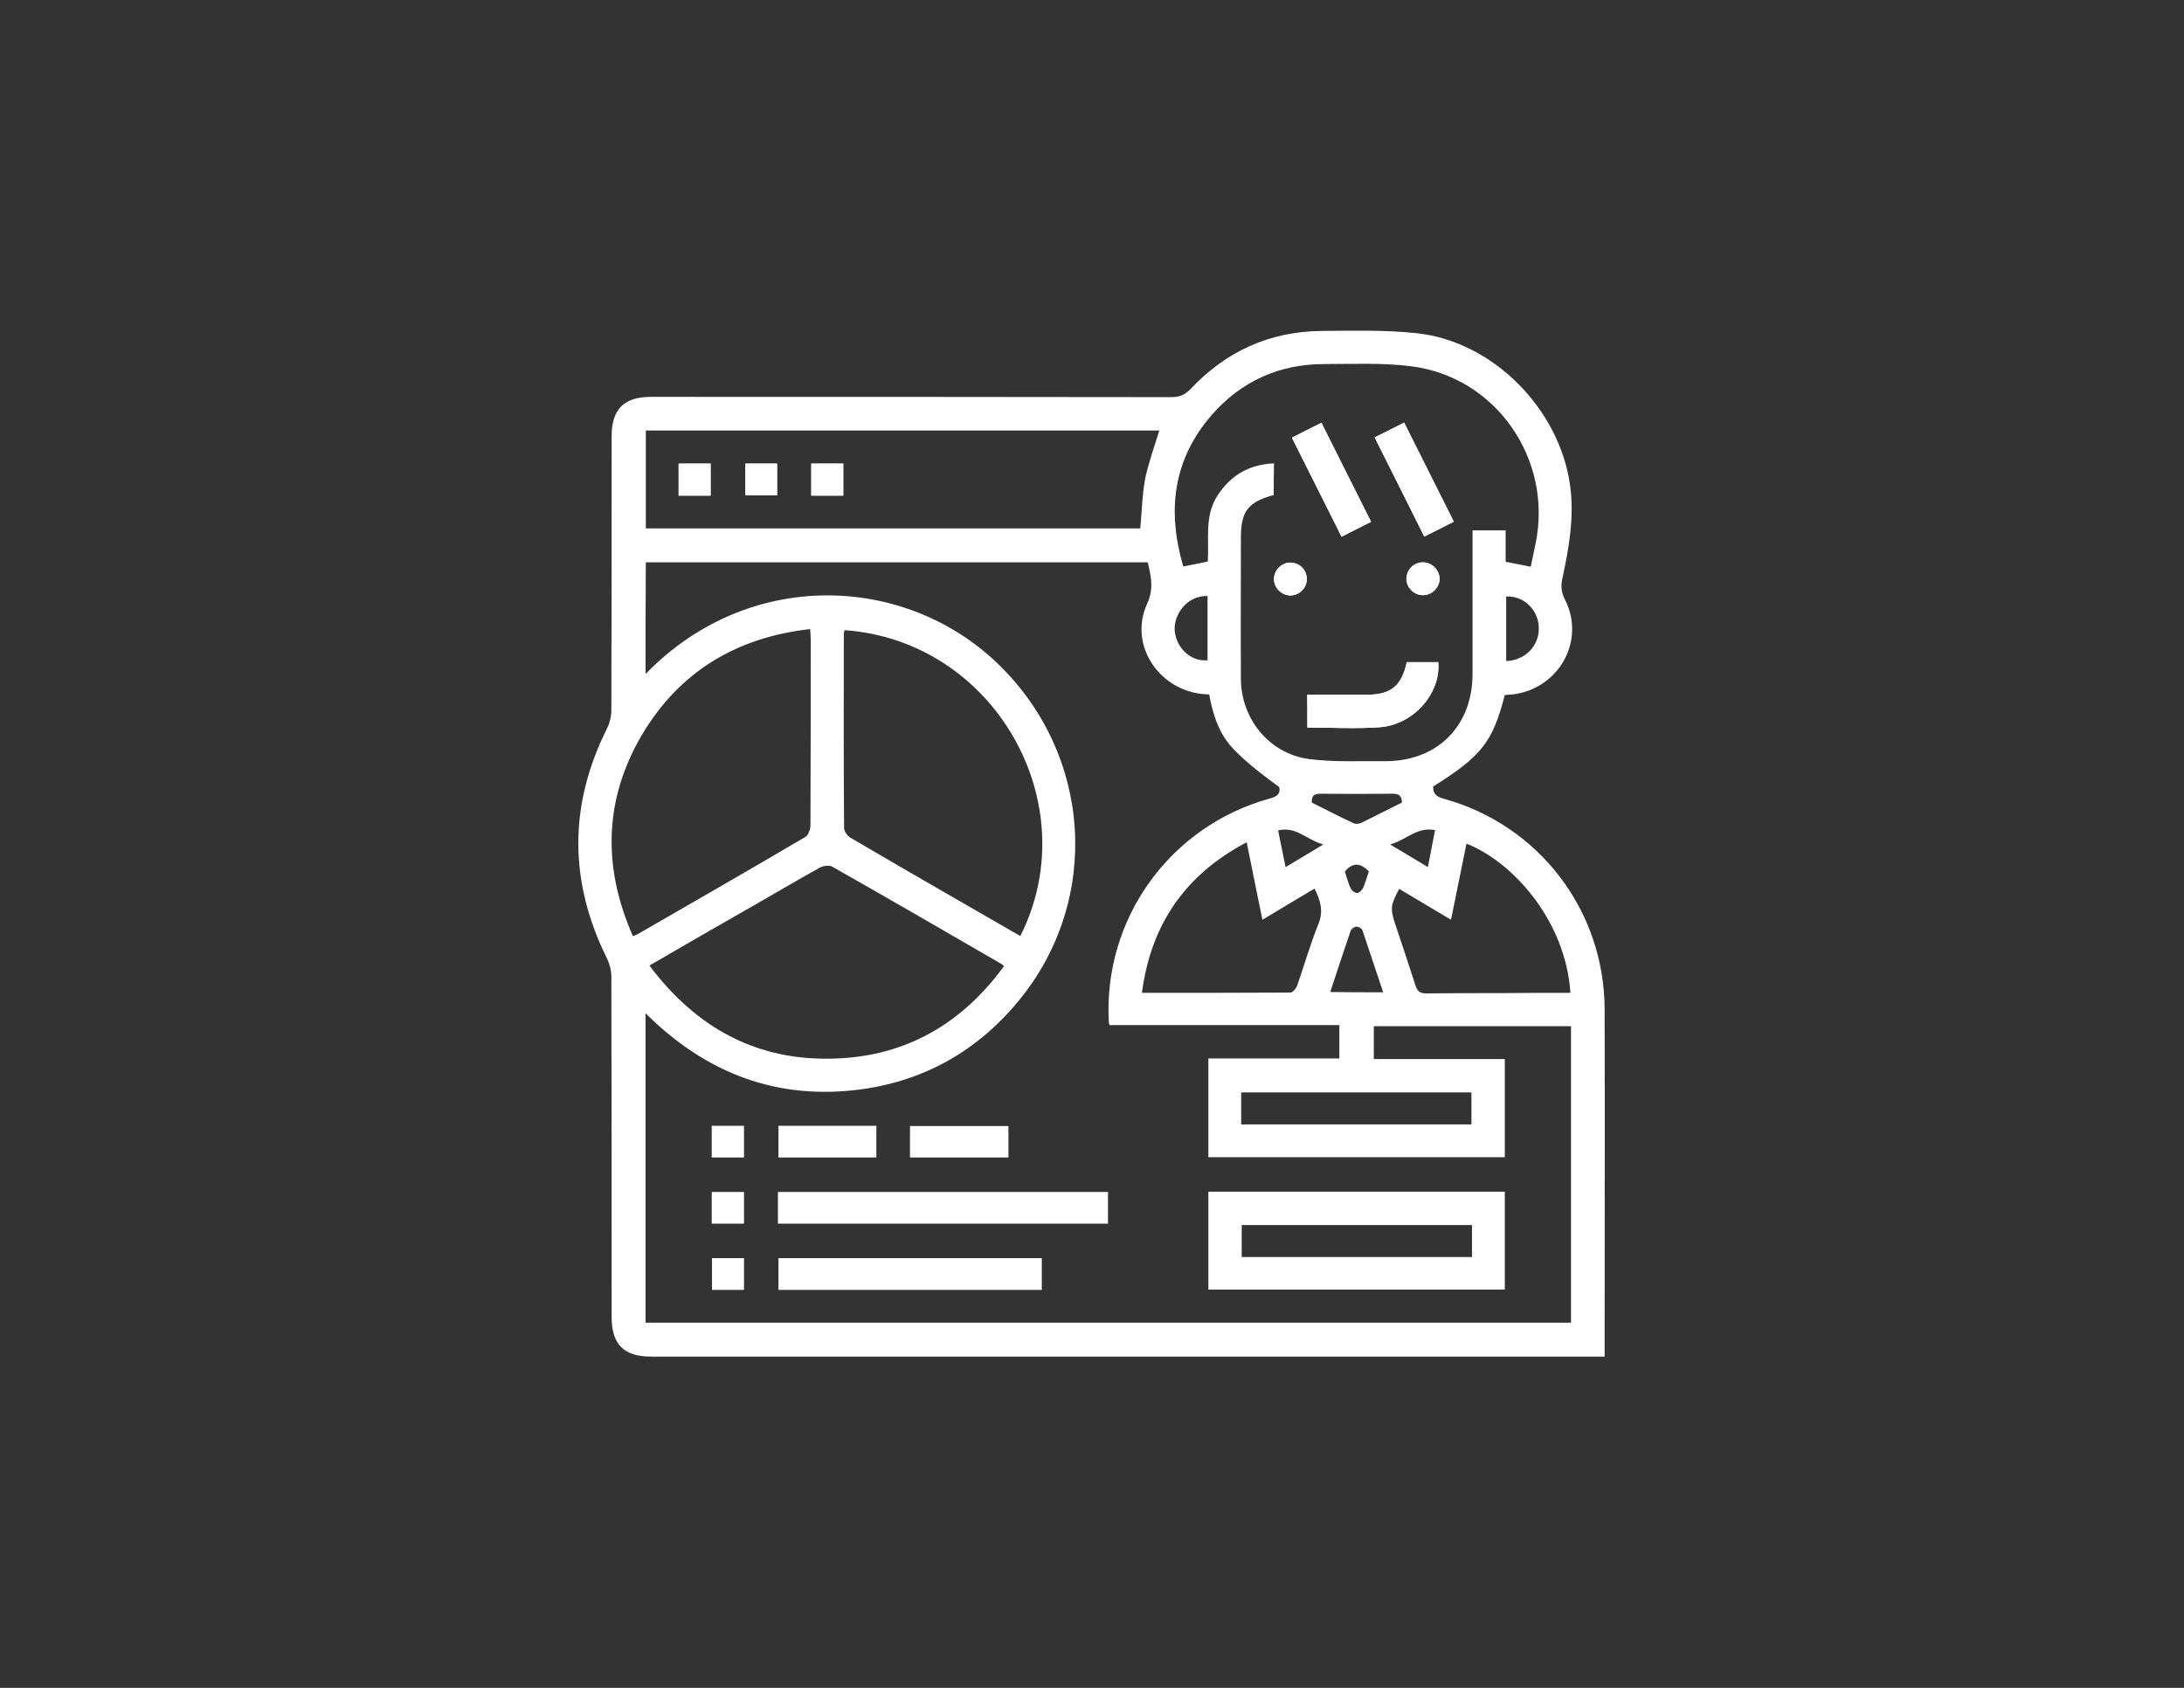 <?xml version="1.0" encoding="utf-8"?>
<!-- Generator: Adobe Illustrator 24.1.0, SVG Export Plug-In . SVG Version: 6.00 Build 0)  -->
<svg version="1.1" id="Layer_1" xmlns="http://www.w3.org/2000/svg" xmlns:xlink="http://www.w3.org/1999/xlink" x="0px" y="0px"
	 viewBox="0 0 792 612" style="enable-background:new 0 0 792 612;" xml:space="preserve">
<rect x="0" y="0" width="792" height="612" fill="#333333" stroke="none"/>
<style type="text/css">
	.st0{fill:#FFFFFF;}
</style>
<g>
	<path class="st0" d="M545.7,252c-4.4,17-8.3,22.1-26,33.2c0,2.6,1.2,3.7,3.8,4.4c34.6,9.5,58.3,40.5,58.4,76.4
		c0.1,40.8,0,81.5,0,122.3c0,1.1,0,2.2,0,3.6c-1.7,0-3,0-4.4,0c-113.8,0-227.5,0-341.3,0c-10,0-14.4-4.4-14.4-14.4
		c0-41.1,0-82.3-0.1-123.4c0-2.1-0.6-4.5-1.5-6.4c-13.9-27.9-14-55.7-0.1-83.5c1-2,1.6-4.5,1.6-6.7c0.1-33.1,0.1-66.3,0.1-99.4
		c0-9.7,4.5-14.2,14.2-14.2c62.9,0,125.8,0,188.7,0.1c3,0,5-0.8,7.1-3c12.8-13.6,28.6-20.8,47.3-21c11.5-0.1,23.1-0.4,34.5,0.8
		c27.9,2.9,52.1,27.7,55.8,55.4c1.5,11.4-0.4,22.4-2.8,33.4c-0.6,2.7-0.5,5.1,0.9,7.8c7.6,14.8-2.1,32.3-18.9,34.4
		C547.7,251.9,546.8,251.9,545.7,252z M234.1,244.4c37.3-38.5,94-36.3,127.8-3.7c34.1,32.9,37.5,85.3,7.9,121.7
		c-14.7,18.1-33.8,29.2-56.9,32.5c-30.6,4.3-56.7-5.5-78.8-27.5c0,37.8,0,75.1,0,112.2c112.1,0,223.9,0,335.6,0c0-36,0-71.7,0-107.5
		c-24,0-47.8,0-71.5,0c0,4,0,7.8,0,11.9c16,0,31.7,0,47.5,0c0,12.1,0,23.9,0,35.6c-36,0-71.8,0-107.5,0c0-12,0-23.7,0-35.8
		c16,0,31.8,0,47.5,0c0-4.2,0-8,0-12.1c-28,0-55.7,0-83.3,0c-0.2-0.5-0.3-0.7-0.3-1c-2.1-37.5,22.1-71.2,58.5-81.2
		c2.7-0.7,3.8-1.9,3.3-4.1c-5.8-4.3-11.6-8.6-16.6-13.8c-5.2-5.4-7.5-12.5-8.8-19.8c-1.2-0.1-2.1-0.1-3-0.2
		c-16-2.1-26.1-18.3-19.5-32.7c2.5-5.5,1.4-10,0.2-15c-60.7,0-121.2,0-182,0C234.1,217.5,234.1,230.6,234.1,244.4z M461.9,179.5
		c-9.3,2.5-11.9,5.9-11.9,15.4c0,17.1-0.1,34.3,0,51.4c0.1,14.4,10.3,26.9,24.5,28.9c9.1,1.2,18.4,0.7,27.7,0.8
		c19,0.1,31.8-12.7,31.8-31.7c0-16,0-32,0-48c0-1.3,0-2.7,0-4c4.2,0,8,0,12,0c0,4,0,7.7,0,11.4c3.1,0.6,6,1.2,9.1,1.8
		c0.6-3,1.2-5.8,1.8-8.6c6.2-30.5-14.5-60.3-45.2-64.1c-10.4-1.3-21-0.8-31.4-0.8c-16.4,0-30.2,6.2-41,18.6
		c-14,16.2-16.1,34.7-10.2,54.8c3-0.6,5.8-1.2,8.9-1.8c0.5-8-1.3-16.5,3.5-23.9c4.8-7.4,11.5-11.3,20.5-11.7
		C461.9,172.1,461.9,175.8,461.9,179.5z M420.4,156.1c-62,0-124.1,0-186.2,0c0,12.1,0,23.9,0,35.5c60.1,0,119.9,0,179.3,0
		c0.6-6.3,0.7-12.3,1.8-18.1C416.5,167.7,418.6,162.1,420.4,156.1z M229.5,339.4c0.9-0.3,1.2-0.4,1.6-0.6
		c20.3-11.7,40.7-23.4,60.9-35.3c1.1-0.6,1.9-2.8,1.9-4.2c0.1-22.5,0.1-45,0.1-67.5c0-1.1-0.1-2.2-0.2-3.7
		c-26.8,3-47.5,15.5-61.1,38.5C219,290,218.5,314.4,229.5,339.4z M306.3,228.5c-0.1,0.5-0.3,0.8-0.3,1c0,23.6-0.1,47.2,0.1,70.8
		c0,1.2,1.3,2.9,2.4,3.5c11.7,6.9,23.5,13.7,35.3,20.5c8.7,5,17.5,10.1,26.2,15.1C394.2,291.4,360.6,232.3,306.3,228.5z
		 M235.5,350.1c17.3,23,39.6,34.9,67.9,33.7c25.5-1,45.6-12.8,60.7-33.5c-0.7-0.6-1.1-0.9-1.5-1.1c-20.2-11.7-40.4-23.4-60.7-34.9
		c-1.1-0.7-3.4-0.4-4.6,0.3c-7.6,4.2-15.2,8.7-22.7,13C261.8,334.9,248.9,342.3,235.5,350.1z M414.1,360c18.3,0,36.1,0,53.8-0.1
		c0.9,0,2.1-1.5,2.5-2.5c2.6-7.5,4.8-15.2,7.8-22.6c1.8-4.6,0.6-8.4-1.5-12.6c-6.3,3.8-12.5,7.4-18.9,11.3c-2-9.6-3.8-18.7-5.7-28.1
		C429.9,317.1,417.4,335,414.1,360z M569.5,360c-1.8-26.6-21.3-47.7-37.7-54.1c-1.8,9-3.7,18-5.6,27.6c-6.5-3.9-12.6-7.5-18.8-11.2
		c-3.1,5.8-3.3,7.1-1.5,12.6c2.5,7.5,5,14.9,7.4,22.4c0.7,2.2,1.7,2.9,3.9,2.9c9-0.1,18-0.1,27-0.1C552.6,360,560.9,360,569.5,360z
		 M450.1,407.7c28.1,0,55.8,0,83.5,0c0-4,0-7.8,0-11.6c-28,0-55.7,0-83.5,0C450.1,400,450.1,403.7,450.1,407.7z M501.6,359.8
		c-2.6-7.7-5-15-7.5-22.4c-0.2-0.7-1.4-1.4-2.2-1.4c-0.7,0-1.9,0.8-2.1,1.5c-2.5,7.3-4.9,14.6-7.4,22.2
		C488.9,359.8,494.9,359.8,501.6,359.8z M508.4,291c-0.1-2.6-1.2-3.2-3.4-3.2c-8.7,0.1-17.4,0.1-26.1,0c-2.2,0-3.3,0.6-3.2,3.2
		c5,2.5,10,5.1,15.2,7.5c0.7,0.4,2,0.2,2.7-0.1C498.5,296,503.3,293.5,508.4,291z M437.9,216.1c-7.6-0.2-12.4,6.9-11.9,12.7
		c0.6,6.2,5.9,11.2,11.9,10.6C437.9,231.8,437.9,224.1,437.9,216.1z M546.2,239.7c7.2-0.3,12.3-5.9,11.8-12.7
		c-0.4-6.2-5.8-11.1-11.8-10.7C546.2,224.1,546.2,231.9,546.2,239.7z M504.1,306.2c4.9,2.9,9.1,5.4,13.7,8.2
		c0.9-4.7,1.7-8.9,2.6-13.4C513.8,299.7,510,304.6,504.1,306.2z M463.5,301.1c0.9,4.7,1.8,8.7,2.7,13.3c4.6-2.7,8.7-5.2,13.7-8.2
		C473.9,304.6,470.1,299.5,463.5,301.1z M487.7,316c0.6,2,1.2,4.1,2.1,6.1c0.4,0.8,1.5,1.7,2.3,1.7c0.8,0,1.8-1,2.2-1.8
		c0.9-2,1.4-4.1,2.1-6C493.3,312.7,490.5,312.7,487.7,316z"/>
	<path class="st0" d="M474.1,263.8c8.9,0,17.6,0.5,26.1-0.1c12.3-0.8,22.4-12.3,21.3-23.6c-3.8,0-7.6,0-11.4,0
		c-1.8,8.6-5.8,11.8-14.3,11.8c-7.2,0-14.4,0-21.8,0C474.1,256,474.1,259.7,474.1,263.8z M498.5,158.6c6.1,12.1,12,23.9,18,36
		c3.7-1.9,7.1-3.6,10.7-5.4c-6.1-12.2-12-23.9-18-35.9C505.5,155.1,502.2,156.8,498.5,158.6z M479.2,153.3
		c-3.8,1.9-7.1,3.6-10.7,5.4c6,12,12,23.9,18,35.9c3.8-1.9,7.1-3.6,10.7-5.4C491.2,177.2,485.3,165.4,479.2,153.3z M516,203.9
		c-3.3,0-6,2.7-5.9,6c0,3.2,2.7,6,6,5.9c3.2,0,6-2.8,6-6C521.9,206.6,519.2,203.9,516,203.9z M473.9,210.1c0.1-3.2-2.6-6-5.8-6.1
		s-6,2.6-6.1,5.8c-0.1,3.2,2.6,6,5.8,6.1C471,216,473.9,213.3,473.9,210.1z"/>
	<path class="st0" d="M305.8,168.1c-4.1,0-7.8,0-11.6,0c0,4,0,7.8,0,11.6c4,0,7.8,0,11.6,0C305.8,175.7,305.8,172,305.8,168.1z
		 M281.8,168.1c-4.1,0-7.8,0-11.5,0c0,4.1,0,7.8,0,11.5c4,0,7.7,0,11.5,0C281.8,175.8,281.8,172.1,281.8,168.1z M246.1,179.7
		c4.1,0,7.8,0,11.6,0c0-4,0-7.8,0-11.6c-4,0-7.8,0-11.6,0C246.1,172.1,246.1,175.8,246.1,179.7z"/>
	<path class="st0" d="M438.2,432.1c36,0,71.6,0,107.5,0c0,11.9,0,23.6,0,35.5c-35.7,0-71.5,0-107.5,0
		C438.2,456,438.2,444.2,438.2,432.1z M533.8,444.2c-28.1,0-55.8,0-83.5,0c0,4,0,7.8,0,11.6c28,0,55.7,0,83.5,0
		C533.8,451.9,533.8,448.2,533.8,444.2z"/>
	<path class="st0" d="M282.1,443.7c0-3.9,0-7.6,0-11.5c39.9,0,79.7,0,119.7,0c0,3.9,0,7.6,0,11.5C362,443.7,322.2,443.7,282.1,443.7
		z"/>
	<path class="st0" d="M377.8,456.2c0,4,0,7.6,0,11.5c-31.9,0-63.5,0-95.5,0c0-3.7,0-7.5,0-11.5C313.9,456.2,345.7,456.2,377.8,456.2
		z"/>
	<path class="st0" d="M317.8,408.2c0,4,0,7.6,0,11.5c-11.9,0-23.5,0-35.5,0c0-3.7,0-7.5,0-11.5C293.9,408.2,305.7,408.2,317.8,408.2
		z"/>
	<path class="st0" d="M330,419.7c0-3.9,0-7.5,0-11.4c11.9,0,23.6,0,35.7,0c0,3.7,0,7.5,0,11.4C353.8,419.7,341.9,419.7,330,419.7z"
		/>
	<path class="st0" d="M258.1,419.7c0-3.9,0-7.6,0-11.5c3.9,0,7.7,0,11.7,0c0,3.8,0,7.5,0,11.5C266,419.7,262.2,419.7,258.1,419.7z"
		/>
	<path class="st0" d="M258.1,443.7c0-3.9,0-7.6,0-11.5c3.9,0,7.7,0,11.7,0c0,3.8,0,7.5,0,11.5C266,443.7,262.2,443.7,258.1,443.7z"
		/>
	<path class="st0" d="M269.8,456.2c0,3.9,0,7.5,0,11.5c-3.8,0-7.5,0-11.6,0c0-3.7,0-7.5,0-11.5C261.9,456.2,265.6,456.2,269.8,456.2
		z"/>
	<path class="st0" d="M474.1,263.8c0-4.1,0-7.8,0-11.9c7.4,0,14.5,0,21.8,0c8.5,0,12.5-3.3,14.3-11.8c3.8,0,7.6,0,11.4,0
		c1,11.3-9.1,22.8-21.4,23.6C491.7,264.3,483.1,263.8,474.1,263.8z"/>
	<path class="st0" d="M498.5,158.6c3.7-1.9,7-3.5,10.7-5.4c6,12,11.9,23.8,18,35.9c-3.6,1.8-6.9,3.5-10.7,5.4
		C510.5,182.6,504.6,170.8,498.5,158.6z"/>
	<path class="st0" d="M479.2,153.3c6.1,12.2,12,23.9,18,35.9c-3.6,1.8-6.9,3.5-10.7,5.4c-6-12.1-12-23.9-18-35.9
		C472.1,156.8,475.4,155.2,479.2,153.3z"/>
	<path class="st0" d="M516,203.9c3.2,0,6,2.7,6,5.9c0,3.2-2.7,6-6,6c-3.2,0-6-2.7-6-5.9C510,206.6,512.7,203.9,516,203.9z"/>
	<path class="st0" d="M473.9,210.1c-0.1,3.2-2.9,5.9-6.1,5.8c-3.2-0.1-5.9-2.9-5.8-6.1c0.1-3.3,2.9-5.9,6.1-5.8
		C471.4,204,474,206.8,473.9,210.1z"/>
	<path class="st0" d="M305.8,168.1c0,3.9,0,7.6,0,11.6c-3.8,0-7.6,0-11.6,0c0-3.8,0-7.6,0-11.6C298,168.1,301.7,168.1,305.8,168.1z"
		/>
	<path class="st0" d="M281.8,168.1c0,4,0,7.7,0,11.5c-3.9,0-7.5,0-11.5,0c0-3.7,0-7.5,0-11.5C273.9,168.1,277.7,168.1,281.8,168.1z"
		/>
	<path class="st0" d="M246.1,179.7c0-3.9,0-7.6,0-11.6c3.8,0,7.6,0,11.6,0c0,3.8,0,7.6,0,11.6C253.9,179.7,250.2,179.7,246.1,179.7z
		"/>
</g>
</svg>

